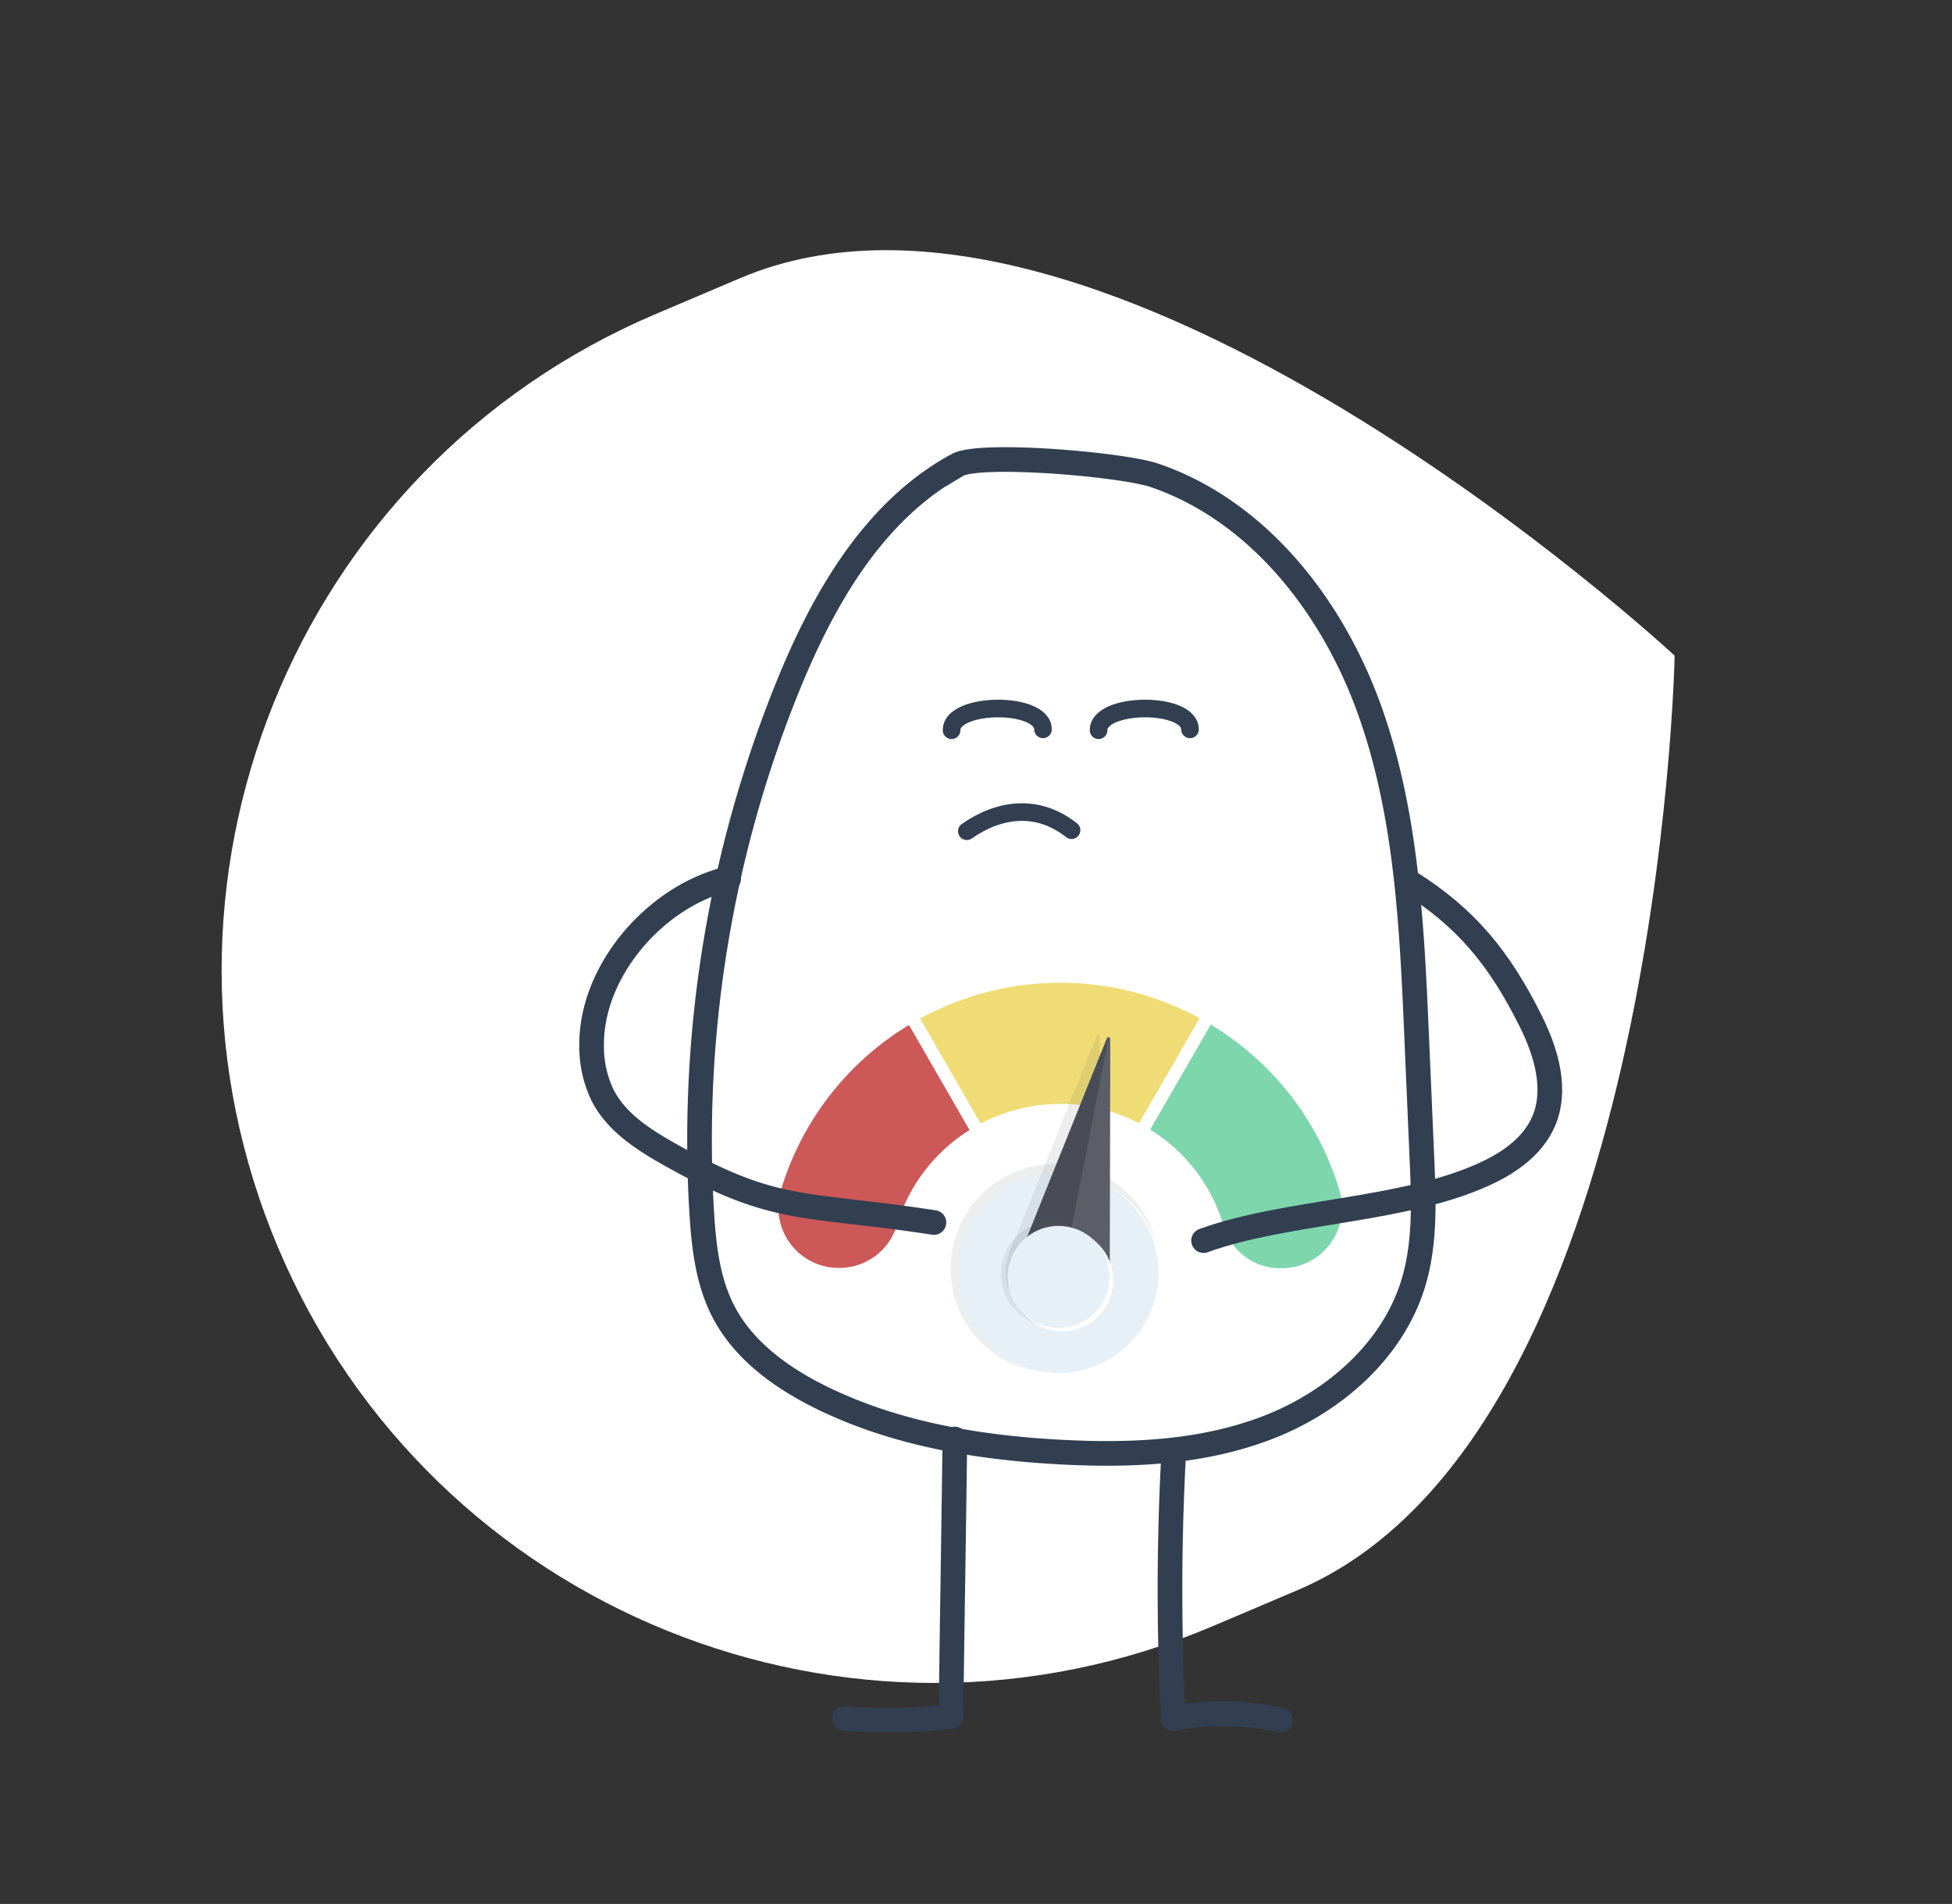<svg width="554.101" height="540.339" xmlns="http://www.w3.org/2000/svg"><rect width="100%" height="100%" fill="#333333" stroke="none"/><g data-name="Group 741"><path fill="#fff" d="m186.2 89.091 23.924-10.157c102.832-43.656 265.25 107.15 265.25 107.15s-4.32 221.593-107.151 265.249l-23.926 10.157c-102.835 43.658-221.59-4.315-265.248-107.15s4.315-221.591 107.15-265.249Z" data-name="Path 207"/><g data-name="Group 679"><path fill="none" stroke="#323f51" stroke-linecap="round" stroke-linejoin="round" stroke-width="7" d="M271.051 408.396c-.368 29.455-.733 49.285-1.1 78.742a155.294 155.294 0 0 1-30.247.566" data-name="Path 1067"/><path fill="none" stroke="#323f51" stroke-linecap="round" stroke-linejoin="round" stroke-width="7" d="M333.18 412.268a711.248 711.248 0 0 0-.119 75.488 72.161 72.161 0 0 1 30.409.431" data-name="Path 1064"/><path fill="none" stroke="#323f51" stroke-miterlimit="10" stroke-width="7" d="M271.281 132.21c-23.431 12.991-37.635 37.888-47.7 62.718a343.007 343.007 0 0 0-24.409 148.825c.587 9.745 1.667 19.737 6.148 28.411 5.688 11.011 16.275 18.708 27.371 24.23 21.061 10.479 44.805 14.444 68.3 15.707 19.969 1.074 40.479.2 59.113-7.057s35.265-21.755 41.082-40.888c3.444-11.324 2.964-23.418 2.452-35.243l-1.511-34.92c-1.349-31.167-2.8-62.885-13.271-92.272s-31.523-56.635-61.024-66.782c-9.335-3.213-50.813-6.689-56.329-2.806-.041.014-4.6 2.774-4.688 2.806" data-name="Path 1065"/><g fill="none" stroke="#323f51" stroke-linecap="round" stroke-linejoin="round" stroke-width="5" data-name="Group 678"><path d="M296.066 206.993c-.079-8.054-26.03-7.803-25.951.252" data-name="Path 200"/><path d="M337.795 206.993c-.079-8.054-26.028-7.803-25.949.252" data-name="Path 201"/><path d="M304.168 235.614c-9.839-7.755-20.769-5.982-29.723.288" data-name="Path 202"/></g><g data-name="Group 677"><g data-name="Group 537"><path fill="#efdc74" d="M301.032 278.912h-.019a83.121 83.121 0 0 0-21.434 2.8l-.166.041a83.129 83.129 0 0 0-18.219 7.329l17.182 29.806a48.471 48.471 0 0 1 9.857-3.892l.226-.056a48.559 48.559 0 0 1 12.529-1.64h.013a48.057 48.057 0 0 1 22.314 5.468l17.223-29.79a82.347 82.347 0 0 0-39.509-10.066Z" data-name="Path 755"/><path fill="#7ed6ad" d="m343.703 290.789-17.221 29.782a48.137 48.137 0 0 1 20.849 27.257 16.689 16.689 0 0 0 15.992 12.1h.5a17.131 17.131 0 0 0 16.425-22.027 82.39 82.39 0 0 0-36.545-47.112Z" data-name="Path 754"/><path fill="#cc5858" d="M221.675 337.783a17.133 17.133 0 0 0 16.4 22.062h.127a17.088 17.088 0 0 0 16.361-12 48.136 48.136 0 0 1 20.651-27.136L258.035 290.9a82.357 82.357 0 0 0-36.36 46.883Z" data-name="Path 756"/></g><g data-name="Group 536"><g data-name="Group 530"><g data-name="Group 527" opacity=".1" transform="translate(269.841 330.361)"><circle cx="29.659" cy="29.659" r="29.659" fill="#494d56" data-name="Ellipse 74"/></g><g data-name="Group 528" transform="translate(261.069 321.55)"><circle cx="28.451" cy="28.451" r="28.451" fill="#fff" data-name="Ellipse 75" transform="rotate(-45 48.568 20.117)"/></g><g data-name="Group 529" transform="translate(260.157 320.992)"><circle cx="28.451" cy="28.451" r="28.451" fill="#e7f0f7" data-name="Ellipse 76" transform="rotate(-45 48.568 20.117)"/></g></g><g data-name="Group 531"><path fill="#494d56" d="M314.81 362.869a35.829 35.829 0 0 0 .214-4.432c.003-3.406.02-6.81.028-10.217l.04-19.46.067-33.878a.5.5 0 0 0-.969-.189l-15.263 38.005-6.586 16.4c-2.383 5.932-6.241 12.302-2.292 19.038a13.7 13.7 0 0 0 8.078 6.46q.49.134.99.231a12.989 12.989 0 0 0 10.886-2.885 14.269 14.269 0 0 0 3.493-4.47 14.115 14.115 0 0 0 1.313-4.603Z" data-name="Path 757"/><path fill="#494d56" d="M311.864 362.296a35.838 35.838 0 0 0 .215-4.431c.003-3.406.02-6.811.028-10.217l.04-19.46.067-33.879a.5.5 0 0 0-.969-.188l-15.263 38.005-6.586 16.4c-2.383 5.932-6.24 12.302-2.292 19.038a13.7 13.7 0 0 0 8.078 6.46q.49.134.99.231a12.989 12.989 0 0 0 10.886-2.885 14.269 14.269 0 0 0 3.493-4.47 14.1 14.1 0 0 0 1.313-4.604Z" data-name="Path 758" opacity=".1"/><path fill="#fff" d="m299.06 374.817.056.011A12.99 12.99 0 0 0 310 371.943a14.269 14.269 0 0 0 3.494-4.471 14.1 14.1 0 0 0 1.312-4.606 35.781 35.781 0 0 0 .214-4.431c.003-3.405.021-6.811.028-10.216l.04-19.46c.02-9.738.054-27.25.07-33.878a.488.488 0 0 0-.464-.498Z" data-name="Path 759" opacity=".1"/></g><g data-name="Group 535"><g data-name="Group 532" opacity=".1" transform="rotate(11 -1606.214 1634.528)"><circle cx="15.08" cy="15.08" r="15.08" fill="#494d56" data-name="Ellipse 77" transform="rotate(-45 25.744 10.664)"/></g><g data-name="Group 533" transform="rotate(11 -1652.13 1679.77)"><circle cx="14.466" cy="14.466" r="14.466" fill="#fff" data-name="Ellipse 78" transform="translate(0 .278)"/></g><g data-name="Group 534" transform="rotate(11 -1615.051 1645.584)"><circle cx="14.466" cy="14.466" r="14.466" fill="#e7f0f7" data-name="Ellipse 79" transform="rotate(-45 24.695 10.229)"/></g></g></g></g><path fill="none" stroke="#323f51" stroke-linecap="round" stroke-linejoin="round" stroke-width="7" d="M206.843 249.353c-20.506 4.827-38.879 25.847-38.9 46.915a31.945 31.945 0 0 0 3.077 14.509c4.2 8.262 12.677 13.316 20.788 17.8 28.883 15.966 36.345 12.729 73.3 18.373" data-name="Path 1068"/><path fill="none" stroke="#323f51" stroke-linecap="round" stroke-linejoin="round" stroke-width="7" d="M399.874 250.224c16.566 10.372 25.873 22.012 34.608 39.5 4.472 8.952 7.655 19.667 3.57 28.8-2.837 6.344-8.756 10.808-14.987 13.882-23.068 11.387-57.226 10.93-81.417 19.681" data-name="Path 1066"/></g></g></svg>
